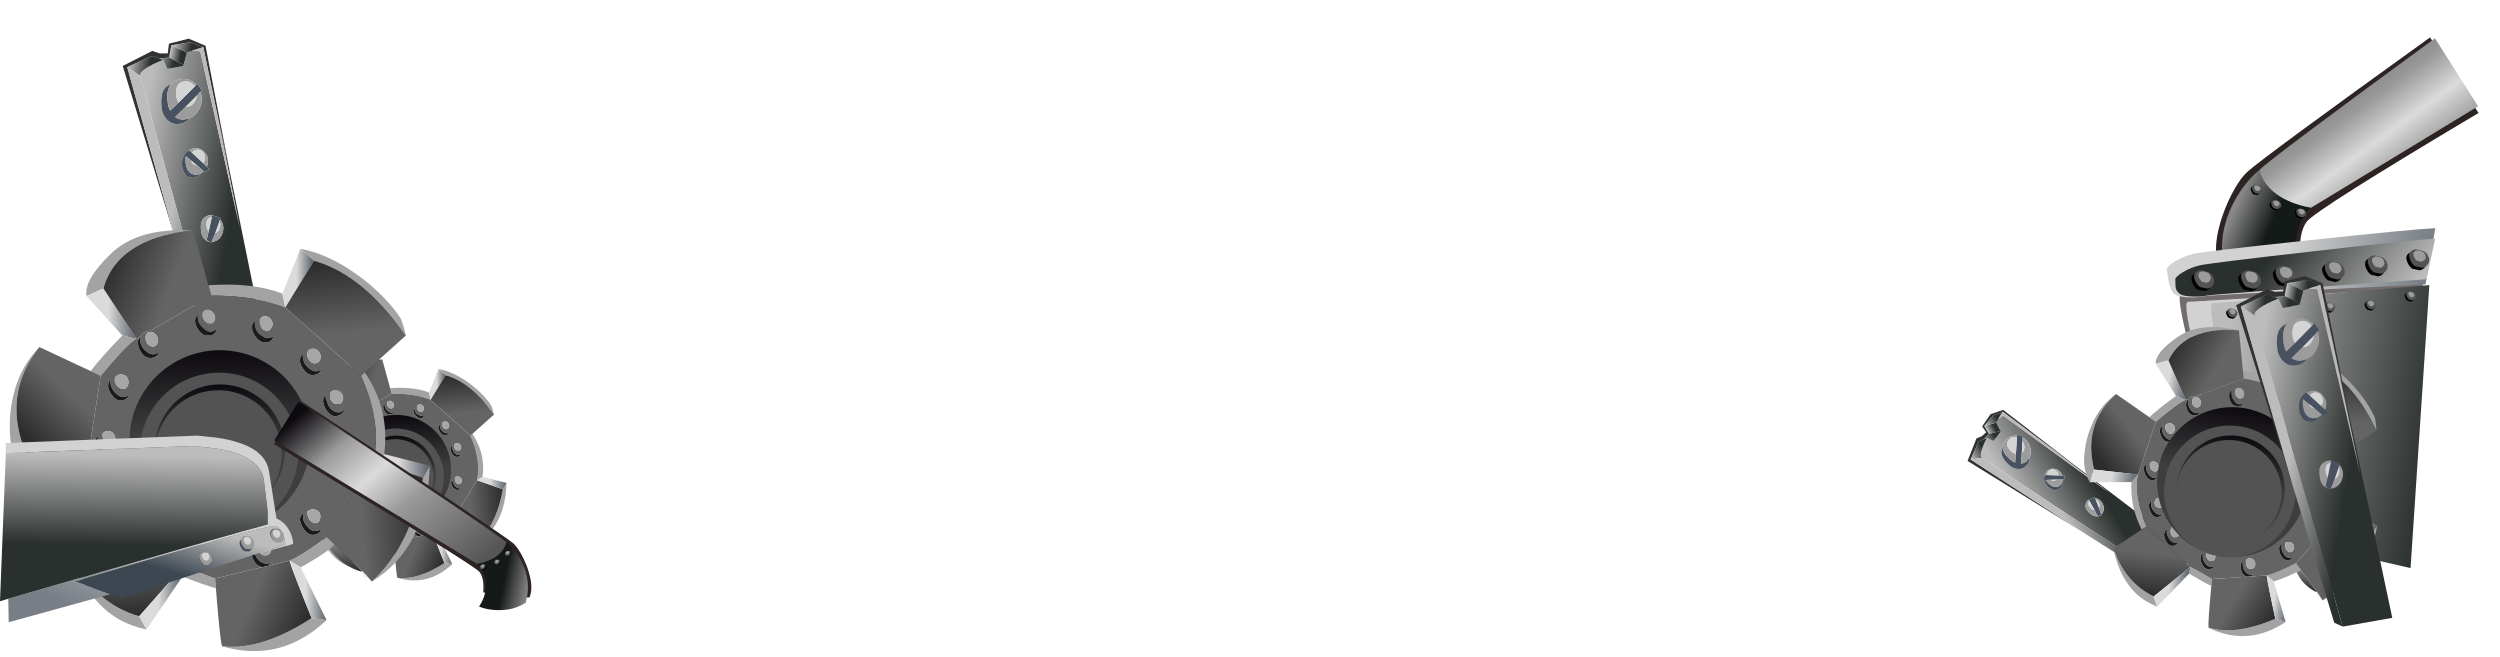 <?xml version="1.0" encoding="UTF-8" standalone="no"?>
<svg xmlns:xlink="http://www.w3.org/1999/xlink" height="230.5px" width="877.5px" xmlns="http://www.w3.org/2000/svg">
  <g transform="matrix(1.0, 0.0, 0.0, 1.0, 211.2, 0.85)">
    <use height="184.8" transform="matrix(0.985, 0.17, -0.17, 0.985, 565.65, -0.85)" width="102.2" xlink:href="#shape0"/>
    <use height="164.2" id="g2" transform="matrix(0.473, 0.0, 0.0, 0.473, -110.893, 125.212)" width="163.8" xlink:href="#sprite0"/>
    <use height="81.75" transform="matrix(0.473, 0.0, 0.0, 0.473, -91.45, 144.75)" width="81.6" xlink:href="#shape2"/>
    <use height="119.05" transform="matrix(0.94, 0.171, -0.171, 0.94, -165.7, 8.95)" width="72.7" xlink:href="#shape3"/>
    <use height="119.05" transform="matrix(0.598, -0.36, 0.36, 0.598, 474.3, 152.45)" width="72.7" xlink:href="#shape3"/>
    <use height="164.2" id="g1" transform="matrix(0.9, 0.0, 0.0, 0.9, -207.788, 79.932)" width="163.8" xlink:href="#sprite0"/>
    <use height="81.75" transform="matrix(0.778, 0.0, 0.0, 0.778, -165.75, 122.05)" width="81.6" xlink:href="#shape2"/>
    <use height="164.2" id="g3" transform="matrix(0.636, 0.11, -0.11, 0.636, 529.189, 107.162)" width="163.8" xlink:href="#sprite0"/>
    <use height="81.75" transform="matrix(0.636, 0.11, -0.11, 0.636, 550.8, 137.95)" width="81.6" xlink:href="#shape2"/>
    <use height="119.05" transform="matrix(0.985, 0.17, -0.17, 0.985, 576.1, 92.3)" width="72.7" xlink:href="#shape3"/>
    <use height="65.6" transform="matrix(1.0, 0.0, 0.0, 1.0, -211.2, 151.95)" width="102.9" xlink:href="#shape4"/>
    <use height="73.35" transform="matrix(1.0, 0.0, 0.0, 1.0, -115.1, 139.95)" width="90.4" xlink:href="#shape5"/>
  </g>
  <defs>
    <g id="shape0" transform="matrix(1.0, 0.0, 0.0, 1.0, 0.0, 0.0)">
      <path d="M15.55 83.85 Q15.2 79.3 16.15 73.75 17.0 68.7 18.65 64.15 20.25 59.7 22.05 57.45 26.65 51.5 77.25 0.0 L98.55 23.25 Q47.95 66.55 45.6 71.1 43.3 75.7 45.6 83.9 34.7 88.9 18.0 92.1 16.0 89.0 15.55 83.85" fill="#2d2323" fill-rule="evenodd" stroke="none"/>
      <path d="M46.2 66.1 Q27.2 67.45 26.1 56.05 30.1 50.6 79.0 0.0 L98.0 20.95 46.2 66.1" fill="url(#gradient0)" fill-rule="evenodd" stroke="none"/>
      <path d="M22.75 60.8 Q24.5 57.85 26.1 56.05 30.65 65.65 46.2 66.1 44.8 67.6 43.9 70.3 42.9 73.3 42.95 76.7 43.1 85.35 49.65 92.1 48.0 93.2 45.5 94.25 42.2 95.65 38.75 96.4 29.1 98.4 20.9 94.85 15.0 82.55 18.95 69.5 20.3 64.95 22.75 60.8" fill="url(#gradient1)" fill-rule="evenodd" stroke="none"/>
      <path d="M26.7 62.05 L27.75 62.95 Q28.1 63.6 27.8 64.15 L26.95 64.9 25.65 64.85 Q24.9 64.55 24.4 63.6 24.05 63.0 24.4 62.5 24.7 62.1 25.35 61.95 L26.7 62.05" fill="#000000" fill-rule="evenodd" stroke="none"/>
      <path d="M27.1 61.55 Q27.85 61.8 28.15 62.45 28.45 63.1 28.2 63.7 27.95 64.2 27.35 64.4 L26.0 64.35 Q25.25 64.0 24.8 63.1 24.5 62.5 24.8 62.0 25.1 61.6 25.8 61.45 L27.1 61.55" fill="#535353" fill-rule="evenodd" stroke="none"/>
      <path d="M26.9 61.65 L27.55 62.2 Q27.75 62.6 27.55 62.95 L27.0 63.45 26.2 63.4 Q25.75 63.2 25.45 62.6 25.25 62.2 25.45 61.95 25.65 61.65 26.05 61.6 L26.9 61.65" fill="#9c9c9c" fill-rule="evenodd" stroke="none"/>
      <path d="M35.25 67.05 Q35.55 67.7 35.25 68.3 L34.4 69.05 33.1 68.95 Q32.35 68.65 31.9 67.75 31.55 67.1 31.9 66.6 32.2 66.2 32.85 66.05 L34.2 66.15 Q34.9 66.45 35.25 67.05" fill="#000000" fill-rule="evenodd" stroke="none"/>
      <path d="M35.65 66.55 Q35.95 67.2 35.7 67.75 L34.8 68.55 33.5 68.45 Q32.75 68.15 32.3 67.2 31.95 66.6 32.3 66.15 32.6 65.7 33.25 65.55 L34.6 65.65 Q35.3 65.95 35.65 66.55" fill="#535353" fill-rule="evenodd" stroke="none"/>
      <path d="M35.0 66.3 Q35.2 66.7 35.05 67.05 L34.5 67.55 33.7 67.5 32.95 66.75 Q32.75 66.35 32.95 66.05 L33.55 65.7 Q34.55 65.5 35.0 66.3" fill="#9c9c9c" fill-rule="evenodd" stroke="none"/>
      <path d="M44.45 68.45 Q44.75 69.05 44.5 69.65 44.25 70.2 43.6 70.4 L42.3 70.35 Q41.55 70.0 41.1 69.05 40.75 68.45 41.1 68.0 41.4 67.55 42.05 67.45 L43.4 67.55 44.45 68.45" fill="#000000" fill-rule="evenodd" stroke="none"/>
      <path d="M43.8 67.05 Q44.5 67.3 44.85 67.95 45.15 68.55 44.85 69.15 L44.0 69.9 42.7 69.8 Q41.95 69.5 41.5 68.6 41.15 67.95 41.5 67.5 41.8 67.05 42.45 66.95 L43.8 67.05" fill="#535353" fill-rule="evenodd" stroke="none"/>
      <path d="M44.2 67.7 Q44.45 68.05 44.25 68.45 L43.7 68.9 42.9 68.85 42.15 68.1 Q41.95 67.7 42.15 67.4 42.3 67.15 42.75 67.05 L43.55 67.15 Q44.0 67.3 44.2 67.7" fill="#9c9c9c" fill-rule="evenodd" stroke="none"/>
      <path d="M89.35 84.4 L101.1 183.4 41.45 180.5 Q2.3 104.2 6.5 103.5 10.65 102.85 89.35 84.4" fill="#726c6c" fill-rule="evenodd" stroke="none"/>
      <path d="M88.6 87.3 L99.8 183.85 42.75 181.05 Q5.25 106.65 9.3 105.95 L88.6 87.3" fill="url(#gradient2)" fill-rule="evenodd" stroke="none"/>
      <path d="M91.8 85.75 L102.2 184.8 49.1 181.85 Q14.25 105.55 17.95 104.9 21.7 104.2 91.8 85.75" fill="url(#gradient3)" fill-rule="evenodd" stroke="none"/>
      <path d="M90.45 65.7 L90.45 85.75 Q16.8 102.15 14.6 103.05 12.4 103.95 9.3 104.35 5.45 104.9 3.95 103.95 2.6 103.1 1.4 100.1 L0.05 96.2 Q-0.35 95.15 2.35 92.75 5.15 90.3 8.45 88.95 12.0 87.5 47.15 77.5 82.85 67.35 90.45 65.7" fill="url(#gradient4)" fill-rule="evenodd" stroke="none"/>
      <path d="M91.05 69.35 L90.45 83.9 Q17.35 101.85 15.3 102.7 13.35 103.5 10.5 103.85 7.0 104.35 5.65 103.5 4.4 102.75 4.05 101.35 L3.6 99.2 Q3.2 98.25 5.7 96.05 8.25 93.8 11.25 92.6 14.6 91.2 49.05 81.15 84.25 70.8 91.05 69.35" fill="url(#gradient5)" fill-rule="evenodd" stroke="none"/>
      <path d="M16.0 97.3 Q16.65 98.6 16.1 99.75 15.6 100.85 14.4 101.25 L11.8 101.15 Q10.3 100.45 9.35 98.6 8.75 97.3 9.35 96.35 9.95 95.5 11.3 95.25 L13.95 95.45 Q15.35 96.0 16.0 97.3" fill="#000000" fill-rule="evenodd" stroke="none"/>
      <path d="M16.8 96.25 Q17.45 97.55 16.9 98.75 16.4 99.85 15.15 100.25 L12.55 100.1 Q11.1 99.45 10.15 97.6 9.5 96.3 10.15 95.35 10.75 94.5 12.1 94.2 L14.7 94.45 Q16.15 95.0 16.8 96.25" fill="#535353" fill-rule="evenodd" stroke="none"/>
      <path d="M15.55 95.75 Q15.95 96.55 15.6 97.3 15.3 97.95 14.55 98.25 L12.95 98.15 Q12.05 97.75 11.45 96.6 11.05 95.8 11.45 95.2 11.8 94.65 12.65 94.5 L14.3 94.65 Q15.15 94.95 15.55 95.75" fill="#9c9c9c" fill-rule="evenodd" stroke="none"/>
      <path d="M32.2 94.5 Q32.85 95.8 32.35 97.0 31.8 98.1 30.6 98.5 L28.0 98.4 Q26.55 97.7 25.6 95.85 24.95 94.55 25.6 93.6 26.2 92.75 27.55 92.5 L30.15 92.7 Q31.55 93.25 32.2 94.5" fill="#000000" fill-rule="evenodd" stroke="none"/>
      <path d="M33.0 93.5 Q33.65 94.8 33.1 95.95 32.6 97.05 31.35 97.5 L28.8 97.35 Q27.3 96.7 26.4 94.85 25.75 93.55 26.4 92.6 26.95 91.7 28.3 91.45 L30.9 91.65 Q32.35 92.2 33.0 93.5" fill="#535353" fill-rule="evenodd" stroke="none"/>
      <path d="M31.75 92.95 Q32.2 93.8 31.85 94.55 31.5 95.2 30.75 95.45 L29.15 95.4 Q28.25 94.95 27.7 93.8 27.25 93.0 27.65 92.4 28.0 91.9 28.85 91.7 L30.5 91.85 Q31.35 92.2 31.75 92.95" fill="#9c9c9c" fill-rule="evenodd" stroke="none"/>
      <path d="M43.95 90.9 Q44.6 92.2 44.05 93.35 43.55 94.45 42.3 94.85 L39.75 94.75 Q38.25 94.05 37.3 92.2 36.65 90.9 37.3 89.95 37.9 89.1 39.25 88.85 L41.85 89.05 Q43.3 89.6 43.95 90.9" fill="#000000" fill-rule="evenodd" stroke="none"/>
      <path d="M44.75 89.85 Q45.4 91.15 44.85 92.35 44.3 93.4 43.1 93.85 L40.5 93.7 Q39.05 93.05 38.1 91.2 37.45 89.9 38.1 88.95 38.7 88.05 40.05 87.8 L42.65 88.0 Q44.05 88.55 44.75 89.85" fill="#535353" fill-rule="evenodd" stroke="none"/>
      <path d="M43.5 89.35 Q43.9 90.15 43.55 90.9 L42.5 91.8 40.9 91.75 Q39.95 91.35 39.35 90.15 39.0 89.35 39.35 88.8 39.75 88.25 40.6 88.05 L42.2 88.2 Q43.1 88.55 43.5 89.35" fill="#9c9c9c" fill-rule="evenodd" stroke="none"/>
      <path d="M58.6 84.5 Q60.0 85.05 60.65 86.3 61.3 87.6 60.8 88.8 60.3 89.9 59.05 90.3 L56.45 90.15 Q55.0 89.5 54.05 87.65 53.4 86.35 54.05 85.4 54.65 84.55 56.0 84.3 L58.6 84.5" fill="#000000" fill-rule="evenodd" stroke="none"/>
      <path d="M59.4 83.5 Q60.8 84.0 61.45 85.3 62.1 86.6 61.55 87.75 61.05 88.85 59.85 89.3 L57.25 89.15 Q55.8 88.5 54.85 86.65 54.2 85.35 54.85 84.4 55.45 83.5 56.8 83.25 L59.4 83.5" fill="#535353" fill-rule="evenodd" stroke="none"/>
      <path d="M58.95 83.65 Q59.85 84.0 60.25 84.8 60.65 85.6 60.3 86.35 60.0 87.0 59.25 87.25 L57.65 87.2 Q56.7 86.8 56.1 85.6 55.75 84.8 56.1 84.2 56.5 83.7 57.35 83.5 L58.95 83.65" fill="#9c9c9c" fill-rule="evenodd" stroke="none"/>
      <path d="M75.15 81.75 Q75.85 83.05 75.3 84.25 74.8 85.35 73.55 85.8 L71.0 85.65 Q69.5 84.95 68.55 83.1 67.9 81.8 68.55 80.85 69.15 80.0 70.5 79.7 L73.1 79.95 Q74.55 80.5 75.15 81.75" fill="#000000" fill-rule="evenodd" stroke="none"/>
      <path d="M75.95 80.75 Q76.6 82.0 76.05 83.2 75.6 84.3 74.35 84.75 L71.75 84.6 Q70.3 83.9 69.35 82.05 68.7 80.8 69.35 79.85 69.9 78.95 71.3 78.7 L73.9 78.95 Q75.3 79.45 75.95 80.75" fill="#535353" fill-rule="evenodd" stroke="none"/>
      <path d="M74.75 80.25 Q75.15 81.05 74.8 81.75 74.5 82.45 73.75 82.7 L72.15 82.6 Q71.2 82.2 70.65 81.05 70.25 80.25 70.65 79.7 71.0 79.15 71.85 78.95 L73.45 79.1 Q74.35 79.45 74.75 80.25" fill="#9c9c9c" fill-rule="evenodd" stroke="none"/>
      <path d="M89.15 77.2 Q89.8 78.5 89.25 79.7 88.75 80.8 87.5 81.2 L84.9 81.1 Q83.45 80.4 82.5 78.55 81.85 77.25 82.5 76.3 83.1 75.45 84.45 75.2 L87.05 75.4 Q88.5 75.95 89.15 77.2" fill="#000000" fill-rule="evenodd" stroke="none"/>
      <path d="M89.95 76.2 Q90.6 77.5 90.0 78.65 89.55 79.75 88.3 80.2 L85.7 80.05 Q84.25 79.4 83.3 77.5 82.65 76.25 83.3 75.3 83.9 74.4 85.25 74.15 L87.85 74.35 Q89.3 74.9 89.95 76.2" fill="#535353" fill-rule="evenodd" stroke="none"/>
      <path d="M88.7 75.7 Q89.1 76.5 88.75 77.2 L87.7 78.15 86.1 78.1 Q85.2 77.65 84.6 76.5 84.2 75.7 84.6 75.15 84.95 74.6 85.8 74.4 L87.4 74.55 Q88.3 74.9 88.7 75.7" fill="#9c9c9c" fill-rule="evenodd" stroke="none"/>
      <path d="M26.55 107.2 Q26.85 107.8 26.6 108.4 26.35 108.95 25.75 109.15 L24.45 109.1 Q23.75 108.75 23.25 107.85 22.95 107.2 23.25 106.75 23.55 106.3 24.2 106.2 L25.5 106.3 Q26.2 106.55 26.55 107.2" fill="#000000" fill-rule="evenodd" stroke="none"/>
      <path d="M26.95 106.65 Q27.25 107.3 26.95 107.9 L26.1 108.65 24.85 108.6 Q24.1 108.25 23.65 107.35 23.3 106.7 23.65 106.2 23.95 105.8 24.6 105.65 L25.9 105.75 Q26.6 106.05 26.95 106.65" fill="#535353" fill-rule="evenodd" stroke="none"/>
      <path d="M26.3 106.4 L26.35 107.2 25.8 107.65 25.05 107.6 24.3 106.85 Q24.05 106.45 24.3 106.15 24.45 105.9 24.9 105.8 25.9 105.6 26.3 106.4" fill="#9c9c9c" fill-rule="evenodd" stroke="none"/>
      <path d="M38.8 104.75 Q39.1 105.35 38.85 105.95 L38.0 106.7 36.7 106.65 Q36.0 106.3 35.55 105.4 35.2 104.75 35.55 104.3 35.8 103.85 36.45 103.7 L37.75 103.85 Q38.45 104.1 38.8 104.75" fill="#000000" fill-rule="evenodd" stroke="none"/>
      <path d="M39.2 104.2 Q39.5 104.85 39.25 105.45 L38.4 106.2 37.1 106.15 Q36.4 105.8 35.9 104.9 35.6 104.25 35.9 103.75 36.2 103.35 36.85 103.2 L38.15 103.3 Q38.9 103.6 39.2 104.2" fill="#535353" fill-rule="evenodd" stroke="none"/>
      <path d="M38.6 103.95 L38.6 104.75 38.1 105.2 Q37.15 105.5 36.55 104.35 36.35 104.0 36.55 103.7 36.7 103.4 37.15 103.35 38.15 103.15 38.6 103.95" fill="#9c9c9c" fill-rule="evenodd" stroke="none"/>
      <path d="M60.0 99.25 Q60.3 99.9 60.05 100.5 L59.2 101.25 57.95 101.15 Q57.2 100.8 56.7 99.9 56.4 99.3 56.75 98.8 L57.7 98.25 59.0 98.35 Q59.7 98.6 60.0 99.25" fill="#000000" fill-rule="evenodd" stroke="none"/>
      <path d="M60.4 98.75 Q60.7 99.4 60.45 99.95 L59.6 100.75 58.3 100.65 Q57.6 100.35 57.1 99.4 56.8 98.75 57.1 98.3 57.4 97.9 58.1 97.75 L59.35 97.85 Q60.05 98.1 60.4 98.75" fill="#535353" fill-rule="evenodd" stroke="none"/>
      <path d="M59.8 98.5 Q60.0 98.9 59.8 99.25 L59.3 99.75 Q58.35 100.05 57.75 98.9 57.55 98.5 57.75 98.2 L58.35 97.9 59.15 97.95 59.8 98.5" fill="#9c9c9c" fill-rule="evenodd" stroke="none"/>
      <path d="M73.95 96.05 Q74.3 96.7 74.0 97.3 73.75 97.85 73.15 98.05 L71.9 98.0 Q71.15 97.65 70.7 96.75 70.35 96.1 70.7 95.6 70.95 95.2 71.65 95.05 L72.95 95.15 Q73.65 95.45 73.95 96.05" fill="#000000" fill-rule="evenodd" stroke="none"/>
      <path d="M74.35 95.55 Q74.65 96.2 74.4 96.8 L73.55 97.55 72.25 97.45 Q71.55 97.15 71.1 96.2 70.75 95.6 71.1 95.1 71.35 94.7 72.05 94.55 L73.3 94.7 Q74.0 94.95 74.35 95.55" fill="#535353" fill-rule="evenodd" stroke="none"/>
      <path d="M73.75 95.3 Q73.95 95.7 73.75 96.05 L73.25 96.55 72.45 96.5 Q72.0 96.3 71.7 95.7 71.5 95.35 71.7 95.05 71.9 94.8 72.3 94.7 73.3 94.5 73.75 95.3" fill="#9c9c9c" fill-rule="evenodd" stroke="none"/>
      <path d="M87.35 90.6 Q87.7 91.25 87.4 91.8 L86.55 92.6 85.25 92.5 Q84.55 92.2 84.05 91.25 83.75 90.6 84.05 90.15 84.35 89.75 85.05 89.6 L86.35 89.7 Q87.05 90.0 87.35 90.6" fill="#000000" fill-rule="evenodd" stroke="none"/>
      <path d="M87.75 90.1 Q88.05 90.75 87.8 91.35 87.55 91.9 86.95 92.05 L85.65 92.0 Q84.9 91.65 84.45 90.75 84.15 90.15 84.45 89.65 84.75 89.25 85.4 89.1 L86.7 89.2 Q87.4 89.45 87.75 90.1" fill="#535353" fill-rule="evenodd" stroke="none"/>
      <path d="M87.1 89.85 Q87.35 90.25 87.15 90.6 L86.65 91.05 85.85 91.05 85.1 90.25 Q84.9 89.9 85.1 89.6 85.3 89.3 85.7 89.2 L86.5 89.3 87.1 89.85" fill="#9c9c9c" fill-rule="evenodd" stroke="none"/>
    </g>
    <linearGradient gradientTransform="matrix(0.033, 0.027, -0.029, 0.03, 62.05, 33.05)" gradientUnits="userSpaceOnUse" id="gradient0" spreadMethod="pad" x1="-819.2" x2="819.2">
      <stop offset="0.0" stop-color="#565656"/>
      <stop offset="0.404" stop-color="#999999"/>
      <stop offset="0.592" stop-color="#dbdbdb"/>
      <stop offset="0.78" stop-color="#9b9b9b"/>
      <stop offset="1.0" stop-color="#0d0a0f"/>
    </linearGradient>
    <linearGradient gradientTransform="matrix(0.019, 0.007, -0.006, 0.024, 33.5, 76.55)" gradientUnits="userSpaceOnUse" id="gradient1" spreadMethod="pad" x1="-819.2" x2="819.2">
      <stop offset="0.059" stop-color="#878787"/>
      <stop offset="0.486" stop-color="#141a17"/>
    </linearGradient>
    <linearGradient gradientTransform="matrix(0.055, 0.0, 0.0, 0.059, 54.4, 135.6)" gradientUnits="userSpaceOnUse" id="gradient2" spreadMethod="pad" x1="-819.2" x2="819.2">
      <stop offset="0.439" stop-color="#d2d2d2"/>
      <stop offset="1.0" stop-color="#787e86"/>
    </linearGradient>
    <linearGradient gradientTransform="matrix(0.051, -0.002, 0.002, 0.06, 59.95, 135.25)" gradientUnits="userSpaceOnUse" id="gradient3" spreadMethod="pad" x1="-819.2" x2="819.2">
      <stop offset="0.094" stop-color="#bcbcbc"/>
      <stop offset="1.0" stop-color="#2a302d"/>
    </linearGradient>
    <linearGradient gradientTransform="matrix(0.055, 0.0, 0.0, 0.024, 45.3, 85.1)" gradientUnits="userSpaceOnUse" id="gradient4" spreadMethod="pad" x1="-819.2" x2="819.2">
      <stop offset="0.439" stop-color="#d2d2d2"/>
      <stop offset="1.0" stop-color="#787e86"/>
    </linearGradient>
    <linearGradient gradientTransform="matrix(-0.052, -0.005, 0.012, -0.021, 47.35, 86.7)" gradientUnits="userSpaceOnUse" id="gradient5" spreadMethod="pad" x1="-819.2" x2="819.2">
      <stop offset="0.059" stop-color="#bcbcbc"/>
      <stop offset="0.643" stop-color="#2a302d"/>
    </linearGradient>
    <g id="sprite0" transform="matrix(1.0, 0.0, 0.0, 1.0, 81.9, 82.1)">
      <use height="164.2" transform="matrix(1.0, 0.0, 0.0, 1.0, -81.9, -82.1)" width="163.8" xlink:href="#shape1"/>
    </g>
    <g id="shape1" transform="matrix(1.0, 0.0, 0.0, 1.0, 0.0, 0.0)">
      <path d="M78.55 25.5 L77.45 21.5 Q94.75 20.25 106.35 24.75 L107.5 30.15 Q96.45 25.6 78.55 25.5 M71.55 0.15 Q59.05 1.15 50.5 5.8 39.55 11.7 36.55 22.75 L29.95 25.7 Q28.85 19.4 39.5 9.15 50.15 -1.15 71.55 0.15 M118.65 11.9 L113.35 7.3 Q118.9 8.2 124.95 11.1 130.5 13.7 135.95 17.7 141.05 21.4 145.4 25.8 149.6 30.05 152.3 34.15 153.15 35.5 154.5 41.1 137.95 17.35 118.65 11.9 M137.0 56.8 L138.5 55.45 Q148.3 69.95 146.05 87.35 L142.0 89.9 Q144.9 73.9 137.0 56.8 M163.8 91.85 Q162.9 123.75 141.25 137.05 156.5 122.95 161.1 96.6 L163.8 91.85 M124.85 124.35 Q120.9 127.35 113.5 131.5 L109.1 128.9 Q113.9 127.0 123.65 119.65 L126.85 122.7 124.85 124.35 M123.55 152.1 Q105.6 168.95 82.8 162.3 98.1 164.05 117.75 151.3 L123.55 152.1 M80.4 139.65 Q76.3 138.55 67.35 135.1 L67.4 131.4 Q72.8 133.05 80.1 135.85 L80.4 139.65 M53.35 155.75 Q46.95 154.35 42.45 151.7 30.65 144.7 24.45 128.55 33.7 145.7 50.5 150.6 L53.35 155.75 M37.85 115.85 Q29.4 104.5 28.0 91.4 L30.8 86.75 Q30.15 99.05 40.25 113.85 L37.85 115.85 M5.65 95.3 Q1.15 89.7 0.35 82.4 -0.85 72.0 2.1 61.85 4.8 52.7 11.55 45.6 -3.5 64.6 6.8 88.15 L5.65 95.3 M31.55 54.95 Q36.2 48.95 43.9 41.1 L49.4 42.35 Q46.4 43.75 35.5 56.75 L31.55 54.95" fill="#a3a3a3" fill-rule="evenodd" stroke="none"/>
      <path d="M36.55 22.75 L49.4 42.35 43.9 41.1 29.95 25.7 36.55 22.75" fill="url(#gradient6)" fill-rule="evenodd" stroke="none"/>
      <path d="M49.4 42.35 L51.0 41.45 Q51.8 39.9 53.55 39.5 L54.9 39.2 78.55 25.5 Q96.45 25.6 107.5 30.15 L137.0 56.8 Q144.9 73.9 142.0 89.9 L123.65 119.65 Q113.9 127.0 109.1 128.9 L100.95 130.85 102.3 129.1 Q101.6 129.95 100.55 130.1 97.8 130.05 96.3 127.7 95.05 125.65 95.0 123.2 93.9 124.55 94.3 126.35 94.7 128.25 95.7 129.65 96.7 131.05 98.45 131.45 L80.1 135.85 Q72.8 133.05 67.4 131.4 L40.25 113.85 Q30.15 99.05 30.8 86.75 L35.5 56.75 Q46.4 43.75 49.4 42.35 M75.05 33.0 Q75.2 35.5 77.5 36.45 78.9 36.9 79.9 35.7 L80.25 34.5 Q80.3 32.7 78.95 31.6 77.9 30.75 76.55 31.0 75.0 31.55 75.05 33.0 M95.55 35.6 Q94.3 37.0 94.7 38.7 95.55 42.05 98.6 43.6 L100.9 43.75 Q102.45 43.05 102.9 41.3 101.25 42.55 99.2 41.75 96.8 40.9 95.9 38.65 95.3 37.1 95.55 35.6 M73.3 32.95 Q71.95 34.4 72.35 36.15 73.0 39.1 75.5 40.75 L78.6 40.95 Q80.1 40.3 80.65 38.7 78.65 40.6 76.5 39.15 73.2 36.9 73.3 32.95 M97.75 34.45 Q97.35 35.0 97.35 35.65 97.35 37.75 99.2 38.9 100.65 39.8 101.75 38.55 102.95 37.1 102.25 35.5 101.3 33.3 98.8 33.65 L97.75 34.45 M121.2 49.9 Q121.5 47.7 119.45 46.5 118.05 45.85 116.75 46.75 116.4 47.0 116.25 47.4 115.55 49.6 117.4 51.3 118.4 52.3 119.8 51.8 121.0 51.25 121.2 49.9 M113.6 49.1 Q112.8 50.65 113.5 52.4 114.25 54.15 115.65 55.5 117.35 57.05 119.55 56.25 121.1 55.75 121.65 54.05 119.7 55.85 117.5 54.45 114.05 52.35 114.3 48.25 L113.6 49.1 M125.05 63.45 Q124.35 66.25 126.75 67.7 L129.2 67.6 Q130.45 66.35 130.05 64.65 129.55 62.75 127.4 62.3 125.95 62.15 125.05 63.45 M123.25 65.5 L123.15 64.3 Q121.9 65.65 122.3 67.45 122.85 69.85 124.6 71.5 126.4 73.2 128.45 72.2 129.95 71.6 130.55 70.05 128.55 71.8 126.4 70.55 124.9 69.7 124.2 68.15 L123.25 65.5 M125.5 89.1 Q125.55 90.0 125.95 90.9 126.6 92.4 128.25 92.8 130.6 92.5 130.6 90.15 130.6 88.65 129.35 87.7 128.25 86.85 126.9 87.1 125.4 87.45 125.5 89.1 M139.8 135.4 L139.4 135.05 139.3 134.9 139.8 135.4 M79.75 124.85 Q80.4 122.7 78.65 121.3 77.65 120.5 76.2 120.75 74.15 121.35 74.65 123.25 74.95 124.45 75.6 125.25 76.75 126.75 78.5 126.2 79.5 125.85 79.75 124.85 M72.3 123.5 Q71.6 125.15 72.3 126.75 73.05 128.5 74.35 129.85 75.3 130.8 76.8 130.95 78.05 130.95 79.0 130.3 79.95 129.65 80.35 128.45 L79.2 129.2 Q77.05 130.0 75.3 128.4 72.8 126.2 72.95 122.65 L72.3 123.5 M99.6 126.85 Q101.3 126.85 101.8 125.4 102.2 124.25 101.75 123.15 100.75 120.9 98.25 121.3 96.55 121.65 96.7 123.25 96.8 124.7 97.6 125.85 98.3 126.85 99.6 126.85 M128.55 95.95 Q126.65 95.6 125.4 94.05 123.55 91.85 123.65 89.05 121.9 91.5 123.35 94.1 124.75 96.6 127.5 97.1 129.8 97.1 131.0 94.95 130.0 96.15 128.55 95.95 M114.3 110.55 Q112.8 111.85 113.35 113.75 114.05 116.15 115.7 117.75 116.7 118.7 118.1 118.85 120.75 118.8 121.65 116.3 120.55 117.45 119.05 117.35 117.75 117.3 116.65 116.25 115.3 115.0 114.55 113.15 L114.3 110.55 M116.1 109.65 L116.15 110.95 Q116.6 113.5 118.9 114.3 120.7 114.25 121.05 112.55 121.6 110.05 119.4 109.1 117.7 108.45 116.1 109.65 M57.25 41.05 Q56.15 39.5 54.2 39.75 53.05 40.35 53.0 41.7 52.95 42.5 53.2 43.25 53.8 45.05 55.55 45.4 57.3 45.4 57.75 43.8 58.1 42.3 57.25 41.05 M50.0 44.0 Q50.1 46.2 51.55 48.1 53.4 50.5 56.25 49.65 57.9 49.05 58.3 47.4 56.4 49.15 54.15 47.9 52.6 47.05 51.75 45.6 50.55 43.7 50.95 41.65 49.9 42.55 50.0 44.0 M41.85 56.75 L41.2 57.3 Q40.6 58.75 41.5 60.2 42.4 61.55 44.0 61.95 45.65 61.9 46.15 60.35 46.55 59.1 46.1 58.15 45.7 56.9 44.55 56.5 43.05 55.9 41.85 56.75 M38.7 62.3 Q39.45 64.1 40.8 65.4 42.55 67.05 44.7 66.2 46.3 65.5 46.75 64.0 44.8 65.85 42.55 64.55 40.4 63.25 39.6 60.9 39.1 59.55 39.4 58.2 L38.7 59.05 Q38.05 60.7 38.7 62.3 M36.25 80.6 Q36.85 83.6 39.85 83.55 41.85 82.45 40.95 80.2 40.3 78.5 38.6 78.35 37.25 78.15 36.2 79.35 L36.25 80.6 M34.4 80.25 Q32.95 81.5 33.45 83.45 34.2 86.4 36.65 87.95 38.15 88.95 39.7 88.25 41.25 87.55 41.75 86.0 39.8 87.85 37.55 86.55 36.2 85.7 35.25 84.2 34.1 82.4 34.4 80.25 M53.55 112.5 Q53.3 113.4 53.5 114.35 L54.15 115.8 Q55.25 117.45 56.95 116.75 58.4 116.1 58.4 114.4 58.4 112.85 57.2 111.9 56.2 111.15 54.75 111.35 53.8 111.6 53.55 112.5 M47.25 101.7 Q47.65 100.4 47.25 99.45 46.5 97.75 44.7 97.55 42.5 97.4 42.2 99.55 L42.35 100.65 Q43.0 102.7 45.1 102.55 L46.65 102.4 47.25 101.7 M42.1 104.4 Q40.2 102.35 40.5 99.5 39.15 100.85 39.6 102.65 40.15 104.95 41.85 106.7 43.6 108.45 45.75 107.5 47.3 106.85 47.8 105.3 46.0 107.1 43.7 105.65 L42.1 104.4 M57.9 120.3 L58.85 119.05 Q56.9 120.8 54.7 119.55 52.6 118.3 51.75 115.9 51.35 114.65 51.5 113.25 50.1 114.65 50.55 116.5 51.05 118.75 52.9 120.5 54.7 122.3 56.75 121.2 57.4 120.85 57.9 120.3" fill="#646464" fill-rule="evenodd" stroke="none"/>
      <path d="M77.45 21.5 L78.55 25.5 54.9 39.2 53.55 39.5 Q51.8 39.9 51.0 41.45 L49.4 42.35 36.55 22.75 Q39.55 11.7 50.5 5.8 59.05 1.15 71.55 0.15 L77.45 21.5" fill="url(#gradient7)" fill-rule="evenodd" stroke="none"/>
      <path d="M75.05 33.0 Q75.0 31.55 76.55 31.0 77.9 30.75 78.95 31.6 80.3 32.7 80.25 34.5 L79.9 35.7 Q78.9 36.9 77.5 36.45 75.2 35.5 75.05 33.0 M97.75 34.45 L98.8 33.65 Q101.3 33.3 102.25 35.5 102.95 37.1 101.75 38.55 100.65 39.8 99.2 38.9 97.35 37.75 97.35 35.65 97.35 35.0 97.75 34.45 M121.2 49.9 Q121.0 51.25 119.8 51.8 118.4 52.3 117.4 51.3 115.55 49.6 116.25 47.4 116.4 47.0 116.75 46.75 118.05 45.85 119.45 46.5 121.5 47.7 121.2 49.9 M125.05 63.45 Q125.95 62.15 127.4 62.3 129.55 62.75 130.05 64.65 130.45 66.35 129.2 67.6 L126.75 67.7 Q124.35 66.25 125.05 63.45 M125.5 89.1 Q125.4 87.45 126.9 87.1 128.25 86.85 129.35 87.7 130.6 88.65 130.6 90.15 130.6 92.5 128.25 92.8 126.6 92.4 125.95 90.9 125.55 90.0 125.5 89.1 M79.75 124.85 Q79.5 125.85 78.5 126.2 76.75 126.75 75.6 125.25 74.95 124.45 74.65 123.25 74.15 121.35 76.2 120.75 77.65 120.5 78.65 121.3 80.4 122.7 79.75 124.85 M99.6 126.85 Q98.3 126.85 97.6 125.85 96.8 124.7 96.7 123.25 96.55 121.65 98.25 121.3 100.75 120.9 101.75 123.15 102.2 124.25 101.8 125.4 101.3 126.85 99.6 126.85 M116.1 109.65 Q117.7 108.45 119.4 109.1 121.6 110.05 121.05 112.55 120.7 114.25 118.9 114.3 116.6 113.5 116.15 110.95 L116.1 109.65 M57.25 41.05 Q58.1 42.3 57.75 43.8 57.3 45.4 55.55 45.4 53.8 45.05 53.2 43.25 52.95 42.5 53.0 41.7 53.05 40.35 54.2 39.75 56.15 39.5 57.25 41.05 M41.85 56.75 Q43.05 55.9 44.55 56.5 45.7 56.9 46.1 58.15 46.55 59.1 46.15 60.35 45.65 61.9 44.0 61.95 42.4 61.55 41.5 60.2 40.6 58.75 41.2 57.3 L41.85 56.75 M36.25 80.6 L36.2 79.35 Q37.25 78.15 38.6 78.35 40.3 78.5 40.95 80.2 41.85 82.45 39.85 83.55 36.85 83.6 36.25 80.6 M47.25 101.7 L46.65 102.4 45.1 102.55 Q43.0 102.7 42.35 100.65 L42.2 99.55 Q42.5 97.4 44.7 97.55 46.5 97.75 47.25 99.45 47.65 100.4 47.25 101.7 M53.55 112.5 Q53.8 111.6 54.75 111.35 56.2 111.15 57.2 111.9 58.4 112.85 58.4 114.4 58.4 116.1 56.95 116.75 55.25 117.45 54.15 115.8 L53.5 114.35 Q53.3 113.4 53.55 112.5" fill="#a6a6a6" fill-rule="evenodd" stroke="none"/>
      <path d="M73.3 32.95 Q73.2 36.9 76.5 39.15 78.65 40.6 80.65 38.7 80.1 40.3 78.6 40.95 L75.5 40.75 Q73.0 39.1 72.35 36.15 71.95 34.4 73.3 32.95 M95.55 35.6 Q95.3 37.1 95.9 38.65 96.8 40.9 99.2 41.75 101.25 42.55 102.9 41.3 102.45 43.05 100.9 43.75 L98.6 43.6 Q95.55 42.05 94.7 38.7 94.3 37.0 95.55 35.6 M113.6 49.1 L114.3 48.25 Q114.05 52.35 117.5 54.45 119.7 55.85 121.65 54.05 121.1 55.75 119.55 56.25 117.35 57.05 115.65 55.5 114.25 54.15 113.5 52.4 112.8 50.65 113.6 49.1 M123.25 65.5 L124.2 68.15 Q124.9 69.7 126.4 70.55 128.55 71.8 130.55 70.05 129.95 71.6 128.45 72.2 126.4 73.2 124.6 71.5 122.85 69.85 122.3 67.45 121.9 65.65 123.15 64.3 L123.25 65.5 M72.3 123.5 L72.95 122.65 Q72.8 126.2 75.3 128.4 77.05 130.0 79.2 129.2 L80.35 128.45 Q79.95 129.65 79.0 130.3 78.05 130.95 76.8 130.95 75.3 130.8 74.35 129.85 73.05 128.5 72.3 126.75 71.6 125.15 72.3 123.5 M98.45 131.45 Q96.7 131.05 95.7 129.65 94.7 128.25 94.3 126.35 93.9 124.55 95.0 123.2 95.05 125.65 96.3 127.7 97.8 130.05 100.55 130.1 101.6 129.95 102.3 129.1 L100.95 130.85 98.45 131.45 M114.3 110.55 L114.55 113.15 Q115.3 115.0 116.65 116.25 117.75 117.3 119.05 117.35 120.55 117.45 121.65 116.3 120.75 118.8 118.1 118.85 116.7 118.7 115.7 117.75 114.05 116.15 113.35 113.75 112.8 111.85 114.3 110.55 M128.55 95.95 Q130.0 96.15 131.0 94.95 129.8 97.1 127.5 97.1 124.75 96.6 123.35 94.1 121.9 91.5 123.65 89.05 123.55 91.85 125.4 94.05 126.65 95.6 128.55 95.95 M50.0 44.0 Q49.9 42.55 50.95 41.65 50.55 43.7 51.75 45.6 52.6 47.05 54.15 47.9 56.4 49.15 58.3 47.4 57.9 49.05 56.25 49.65 53.4 50.5 51.55 48.1 50.1 46.2 50.0 44.0 M38.7 62.3 Q38.05 60.7 38.7 59.05 L39.4 58.2 Q39.1 59.55 39.6 60.9 40.4 63.25 42.55 64.55 44.8 65.85 46.75 64.0 46.3 65.5 44.7 66.2 42.55 67.05 40.8 65.4 39.45 64.1 38.7 62.3 M34.4 80.25 Q34.1 82.4 35.25 84.2 36.2 85.7 37.55 86.55 39.8 87.85 41.75 86.0 41.25 87.55 39.7 88.25 38.15 88.95 36.65 87.95 34.2 86.4 33.45 83.45 32.95 81.5 34.4 80.25 M42.1 104.4 L43.7 105.65 Q46.0 107.1 47.8 105.3 47.3 106.85 45.75 107.5 43.6 108.45 41.85 106.7 40.15 104.95 39.6 102.65 39.15 100.85 40.5 99.5 40.2 102.35 42.1 104.4 M57.9 120.3 Q57.4 120.85 56.75 121.2 54.7 122.3 52.9 120.5 51.05 118.75 50.55 116.5 50.1 114.65 51.5 113.25 51.35 114.65 51.75 115.9 52.6 118.3 54.7 119.55 56.9 120.8 58.85 119.05 L57.9 120.3" fill="#1a1a1a" fill-rule="evenodd" stroke="none"/>
      <path d="M11.55 45.6 L31.55 54.95 35.5 56.75 30.8 86.75 6.8 88.15 Q-3.5 64.6 11.55 45.6" fill="url(#gradient8)" fill-rule="evenodd" stroke="none"/>
      <path d="M24.45 128.55 L37.85 115.85 40.25 113.85 67.4 131.4 50.5 150.6 Q33.7 145.7 24.45 128.55" fill="url(#gradient9)" fill-rule="evenodd" stroke="none"/>
      <path d="M28.0 91.4 L5.65 95.3 6.8 88.15 30.8 86.75 28.0 91.4" fill="url(#gradient10)" fill-rule="evenodd" stroke="none"/>
      <path d="M67.35 135.1 L53.35 155.75 50.5 150.6 67.4 131.4 67.35 135.1" fill="url(#gradient11)" fill-rule="evenodd" stroke="none"/>
      <path d="M107.5 30.15 L106.35 24.75 113.35 7.3 118.65 11.9 107.5 30.15" fill="url(#gradient12)" fill-rule="evenodd" stroke="none"/>
      <path d="M118.65 11.9 Q137.95 17.35 154.5 41.1 L138.5 55.45 137.0 56.8 107.5 30.15 118.65 11.9" fill="url(#gradient13)" fill-rule="evenodd" stroke="none"/>
      <path d="M82.8 162.3 Q82.05 160.1 80.4 139.65 L80.1 135.85 98.45 131.45 100.95 130.85 109.1 128.9 Q110.75 134.1 117.75 151.3 98.1 164.05 82.8 162.3" fill="url(#gradient14)" fill-rule="evenodd" stroke="none"/>
      <path d="M137.15 133.2 Q129.6 131.0 124.85 124.35 L126.85 122.7 137.4 132.95 137.15 133.2" fill="url(#gradient15)" fill-rule="evenodd" stroke="none"/>
      <path d="M141.25 137.05 L139.8 135.4 139.3 134.9 137.4 132.95 126.85 122.7 123.65 119.65 142.0 89.9 161.1 96.6 Q156.5 122.95 141.25 137.05" fill="url(#gradient16)" fill-rule="evenodd" stroke="none"/>
      <path d="M113.5 131.5 L123.55 152.1 117.75 151.3 Q110.75 134.1 109.1 128.9 L113.5 131.5" fill="url(#gradient17)" fill-rule="evenodd" stroke="none"/>
      <path d="M139.4 135.05 L138.75 136.05 137.15 133.2 137.4 132.95 139.3 134.9 139.4 135.05" fill="url(#gradient18)" fill-rule="evenodd" stroke="none"/>
      <path d="M146.05 87.35 L163.8 91.85 161.1 96.6 142.0 89.9 146.05 87.35" fill="url(#gradient19)" fill-rule="evenodd" stroke="none"/>
    </g>
    <linearGradient gradientTransform="matrix(0.012, 0.0, 0.0, 0.012, 39.65, 32.55)" gradientUnits="userSpaceOnUse" id="gradient6" spreadMethod="pad" x1="-819.2" x2="819.2">
      <stop offset="0.439" stop-color="#dbdbdb"/>
      <stop offset="1.0" stop-color="#5a626a"/>
    </linearGradient>
    <linearGradient gradientTransform="matrix(0.024, 0.009, -0.009, 0.024, 57.55, 21.25)" gradientUnits="userSpaceOnUse" id="gradient7" spreadMethod="pad" x1="-819.2" x2="819.2">
      <stop offset="0.0" stop-color="#2d2d2d"/>
      <stop offset="0.627" stop-color="#646464"/>
    </linearGradient>
    <linearGradient gradientTransform="matrix(0.011, -0.021, 0.016, 0.015, 19.45, 66.85)" gradientUnits="userSpaceOnUse" id="gradient8" spreadMethod="pad" x1="-819.2" x2="819.2">
      <stop offset="0.0" stop-color="#2d2d2d"/>
      <stop offset="0.627" stop-color="#646464"/>
    </linearGradient>
    <linearGradient gradientTransform="matrix(-0.002, -0.022, 0.026, -0.002, 45.9, 132.2)" gradientUnits="userSpaceOnUse" id="gradient9" spreadMethod="pad" x1="-819.2" x2="819.2">
      <stop offset="0.0" stop-color="#2d2d2d"/>
      <stop offset="0.627" stop-color="#646464"/>
    </linearGradient>
    <linearGradient gradientTransform="matrix(0.015, 0.0, 0.0, 0.005, 18.2, 91.0)" gradientUnits="userSpaceOnUse" id="gradient10" spreadMethod="pad" x1="-819.2" x2="819.2">
      <stop offset="0.439" stop-color="#dbdbdb"/>
      <stop offset="1.0" stop-color="#5a626a"/>
    </linearGradient>
    <linearGradient gradientTransform="matrix(0.01, 0.0, 0.0, 0.015, 58.95, 143.55)" gradientUnits="userSpaceOnUse" id="gradient11" spreadMethod="pad" x1="-819.2" x2="819.2">
      <stop offset="0.439" stop-color="#dbdbdb"/>
      <stop offset="1.0" stop-color="#5a626a"/>
    </linearGradient>
    <linearGradient gradientTransform="matrix(0.007, 0.0, 0.0, 0.014, 112.5, 18.7)" gradientUnits="userSpaceOnUse" id="gradient12" spreadMethod="pad" x1="-819.2" x2="819.2">
      <stop offset="0.439" stop-color="#dbdbdb"/>
      <stop offset="1.0" stop-color="#5a626a"/>
    </linearGradient>
    <linearGradient gradientTransform="matrix(0.003, 0.027, -0.029, 0.003, 131.0, 34.3)" gradientUnits="userSpaceOnUse" id="gradient13" spreadMethod="pad" x1="-819.2" x2="819.2">
      <stop offset="0.0" stop-color="#2d2d2d"/>
      <stop offset="0.627" stop-color="#646464"/>
    </linearGradient>
    <linearGradient gradientTransform="matrix(-0.021, -0.007, 0.008, -0.019, 98.95, 145.65)" gradientUnits="userSpaceOnUse" id="gradient14" spreadMethod="pad" x1="-819.2" x2="819.2">
      <stop offset="0.0" stop-color="#2d2d2d"/>
      <stop offset="0.627" stop-color="#646464"/>
    </linearGradient>
    <linearGradient gradientTransform="matrix(-0.001, -0.012, 0.014, -0.001, 134.65, 123.05)" gradientUnits="userSpaceOnUse" id="gradient15" spreadMethod="pad" x1="-819.2" x2="819.2">
      <stop offset="0.0" stop-color="#2d2d2d"/>
      <stop offset="0.627" stop-color="#888888"/>
    </linearGradient>
    <linearGradient gradientTransform="matrix(-0.023, 0.003, -0.002, -0.029, 142.35, 113.45)" gradientUnits="userSpaceOnUse" id="gradient16" spreadMethod="pad" x1="-819.2" x2="819.2">
      <stop offset="0.0" stop-color="#2d2d2d"/>
      <stop offset="0.627" stop-color="#646464"/>
    </linearGradient>
    <linearGradient gradientTransform="matrix(0.009, 0.0, 0.0, 0.014, 116.3, 140.45)" gradientUnits="userSpaceOnUse" id="gradient17" spreadMethod="pad" x1="-819.2" x2="819.2">
      <stop offset="0.439" stop-color="#dbdbdb"/>
      <stop offset="1.0" stop-color="#5a626a"/>
    </linearGradient>
    <linearGradient gradientTransform="matrix(0.006, 0.0, 0.0, 0.008, 141.8, 129.3)" gradientUnits="userSpaceOnUse" id="gradient18" spreadMethod="pad" x1="-819.2" x2="819.2">
      <stop offset="0.431" stop-color="#efefef"/>
      <stop offset="1.0" stop-color="#5a626a"/>
    </linearGradient>
    <linearGradient gradientTransform="matrix(0.013, 0.0, 0.0, 0.006, 152.9, 91.95)" gradientUnits="userSpaceOnUse" id="gradient19" spreadMethod="pad" x1="-819.2" x2="819.2">
      <stop offset="0.439" stop-color="#dbdbdb"/>
      <stop offset="1.0" stop-color="#5a626a"/>
    </linearGradient>
    <g id="shape2" transform="matrix(1.0, 0.0, 0.0, 1.0, 0.0, 0.0)">
      <path d="M46.5 0.45 Q54.65 1.55 61.75 5.85 68.9 10.1 73.75 16.75 78.45 23.15 80.35 30.9 82.3 38.65 81.2 46.5 80.05 54.65 75.8 61.75 71.5 68.9 64.85 73.75 58.45 78.4 50.75 80.35 43.0 82.3 35.1 81.2 26.95 80.05 19.85 75.8 12.75 71.5 7.9 64.9 3.2 58.45 1.25 50.7 -0.7 43.0 0.4 35.15 1.55 26.95 5.85 19.85 10.1 12.75 16.75 7.9 23.15 3.2 30.9 1.25 38.65 -0.7 46.5 0.45" fill="url(#gradient20)" fill-rule="evenodd" stroke="none"/>
      <path d="M45.45 10.5 Q52.6 11.5 58.85 15.25 65.05 19.0 69.3 24.85 73.45 30.45 75.15 37.25 76.85 44.05 75.85 50.95 74.85 58.1 71.15 64.35 67.4 70.6 61.55 74.85 55.95 78.95 49.15 80.65 42.35 82.35 35.45 81.4 28.3 80.4 22.05 76.65 15.8 72.9 11.55 67.05 7.45 61.45 5.75 54.65 4.05 47.85 5.0 40.95 6.0 33.8 9.75 27.6 13.5 21.35 19.3 17.05 24.95 12.95 31.75 11.25 38.55 9.55 45.45 10.5" fill="#535353" fill-rule="evenodd" stroke="none"/>
      <path d="M12.3 52.0 Q10.9 46.4 11.7 40.75 12.5 34.85 15.6 29.75 18.7 24.6 23.45 21.15 28.1 17.75 33.65 16.35 39.25 14.95 44.9 15.75 50.8 16.55 55.9 19.65 61.05 22.7 64.55 27.5 67.9 32.15 69.3 37.7 70.7 43.3 69.9 48.95 69.1 54.8 66.0 59.95 62.95 65.1 58.15 68.55 53.55 71.95 47.95 73.35 42.35 74.75 36.7 73.95 30.85 73.15 25.7 70.05 20.55 67.0 17.1 62.2 13.7 57.55 12.3 52.0" fill="url(#gradient21)" fill-rule="evenodd" stroke="none"/>
      <path d="M12.35 53.65 Q11.0 48.2 11.75 42.7 12.55 37.0 15.55 32.0 18.55 27.0 23.2 23.6 27.7 20.3 33.1 18.95 38.55 17.6 44.05 18.35 49.75 19.2 54.75 22.15 59.75 25.15 63.15 29.8 66.45 34.3 67.8 39.75 69.15 45.15 68.4 50.7 67.6 56.4 64.6 61.4 61.6 66.4 56.95 69.8 52.45 73.05 47.0 74.45 41.6 75.8 36.05 75.0 30.4 74.2 25.4 71.2 20.4 68.25 17.0 63.6 13.7 59.1 12.35 53.65" fill="#535353" fill-rule="evenodd" stroke="none"/>
    </g>
    <linearGradient gradientTransform="matrix(0.0, -0.05, 0.05, 0.0, 40.8, 40.8)" gradientUnits="userSpaceOnUse" id="gradient20" spreadMethod="pad" x1="-819.2" x2="819.2">
      <stop offset="0.533" stop-color="#3e3e3e"/>
      <stop offset="1.0" stop-color="#0d0a0f"/>
    </linearGradient>
    <linearGradient gradientTransform="matrix(0.0, -0.036, 0.036, 0.0, 40.8, 44.85)" gradientUnits="userSpaceOnUse" id="gradient21" spreadMethod="pad" x1="-819.2" x2="819.2">
      <stop offset="0.533" stop-color="#3e3e3e"/>
      <stop offset="1.0" stop-color="#0d0a0f"/>
    </linearGradient>
    <g id="shape3" transform="matrix(1.0, 0.0, 0.0, 1.0, 0.0, 0.0)">
      <path d="M44.95 43.6 L72.7 113.05 56.05 119.05 6.95 16.6 Q6.1 14.45 14.2 9.35 L16.35 12.35 21.9 10.2 21.95 9.8 22.35 5.1 24.8 3.75 24.1 4.15 27.05 3.8 53.0 65.15 36.3 22.9 44.95 43.6 M18.65 17.65 Q16.0 19.15 16.1 22.35 16.15 25.1 17.2 27.75 17.8 29.2 19.15 30.35 21.75 32.55 24.85 31.2 26.6 30.55 27.65 28.65 29.45 27.5 30.25 25.4 31.65 21.7 29.8 18.35 L30.15 17.75 28.15 15.75 27.9 16.15 Q25.3 14.3 22.2 15.0 19.85 15.7 18.65 17.65 M29.5 40.3 Q27.65 41.95 27.7 44.55 27.8 47.2 29.5 49.1 30.4 50.15 31.7 50.0 32.7 50.25 33.75 49.7 34.65 49.15 35.0 48.15 L36.25 46.95 36.75 47.25 38.1 45.85 37.05 45.1 Q37.75 41.45 34.6 39.6 33.9 39.25 33.15 39.05 31.05 38.85 29.5 40.3 M42.2 62.3 Q40.5 62.4 39.55 63.6 38.4 64.85 38.75 66.9 39.2 69.85 40.7 71.2 41.8 72.15 43.1 72.1 L43.65 72.25 43.7 72.0 Q46.45 71.15 47.0 68.4 47.6 65.2 45.25 63.25 L45.25 62.7 42.2 62.3" fill="url(#gradient22)" fill-rule="evenodd" stroke="none"/>
      <path d="M16.2 8.1 L16.2 3.55 22.35 5.1 21.95 9.8 16.2 8.1" fill="url(#gradient23)" fill-rule="evenodd" stroke="none"/>
      <path d="M30.2 72.9 L0.0 14.2 9.7 6.8 12.5 7.25 15.45 6.7 15.25 3.1 22.05 0.0 28.6 1.45 44.95 43.6 36.3 22.9 27.9 2.1 22.75 1.25 16.2 3.55 16.2 8.1 12.75 9.1 9.95 8.65 1.7 14.35 30.2 72.9" fill="#323232" fill-rule="evenodd" stroke="none"/>
      <path d="M16.2 3.55 L22.75 1.25 27.9 2.1 24.8 3.75 22.35 5.1 16.2 3.55" fill="url(#gradient24)" fill-rule="evenodd" stroke="none"/>
      <path d="M27.9 2.1 L36.3 22.9 53.0 65.15 27.05 3.8 24.1 4.15 24.8 3.75 27.9 2.1" fill="#bdb9b9" fill-rule="evenodd" stroke="none"/>
      <path d="M12.75 9.1 L16.2 8.1 21.95 9.8 21.9 10.2 16.35 12.35 14.2 9.35 12.75 9.1" fill="url(#gradient25)" fill-rule="evenodd" stroke="none"/>
      <path d="M1.7 14.35 L9.95 8.65 12.75 9.1 14.2 9.35 Q6.1 14.45 6.95 16.6 L1.7 14.35" fill="url(#gradient26)" fill-rule="evenodd" stroke="none"/>
      <path d="M27.65 28.65 Q26.6 30.55 24.85 31.2 21.75 32.55 19.15 30.35 17.8 29.2 17.2 27.75 16.15 25.1 16.1 22.35 16.0 19.15 18.65 17.65 17.7 19.35 18.05 21.8 18.6 25.25 20.05 27.25 L22.6 23.8 27.45 16.8 27.9 16.15 28.15 15.75 30.15 17.75 29.8 18.35 28.8 19.95 25.5 24.75 22.3 29.2 Q23.8 29.95 25.65 29.55 L27.65 28.65 M29.5 40.3 L30.75 41.0 35.5 44.05 37.05 45.1 38.1 45.85 36.75 47.25 36.25 46.95 33.8 45.5 31.15 44.0 28.7 42.65 28.8 43.55 Q29.25 46.5 30.75 47.9 32.05 49.05 33.75 48.65 L35.0 48.15 Q34.65 49.15 33.75 49.7 32.7 50.25 31.7 50.0 30.4 50.15 29.5 49.1 27.8 47.2 27.7 44.55 27.65 41.95 29.5 40.3 M43.1 72.1 L41.75 71.7 41.95 68.45 42.15 62.95 42.2 62.3 45.25 62.7 45.25 63.25 45.2 63.95 44.45 68.55 43.7 72.0 43.65 72.25 43.1 72.1" fill="#47515f" fill-rule="evenodd" stroke="none"/>
      <path d="M27.65 28.65 L25.65 29.55 Q23.8 29.95 22.3 29.2 L25.5 24.75 Q26.85 24.75 27.85 23.35 28.8 21.95 28.8 19.95 L29.8 18.35 Q31.65 21.7 30.25 25.4 29.45 27.5 27.65 28.65 M27.9 16.15 L27.45 16.8 Q25.0 14.6 22.2 16.3 21.15 17.0 21.0 18.2 20.6 21.3 22.6 23.8 L20.05 27.25 Q18.6 25.25 18.05 21.8 17.7 19.35 18.65 17.65 19.85 15.7 22.2 15.0 25.3 14.3 27.9 16.15 M30.75 41.0 L29.5 40.3 Q31.05 38.85 33.15 39.05 33.9 39.25 34.6 39.6 37.75 41.45 37.05 45.1 L35.5 44.05 Q36.4 42.2 35.1 40.5 34.2 39.4 32.85 39.5 31.4 39.6 30.75 41.0 M35.0 48.15 L33.75 48.65 Q32.05 49.05 30.75 47.9 29.25 46.5 28.8 43.55 L28.7 42.65 31.15 44.0 Q31.15 44.6 31.95 45.05 L33.8 45.5 36.25 46.95 35.0 48.15 M43.1 72.1 Q41.8 72.15 40.7 71.2 39.2 69.85 38.75 66.9 38.4 64.85 39.55 63.6 40.5 62.4 42.2 62.3 L42.15 62.95 Q40.6 63.45 40.6 65.1 40.65 67.1 41.95 68.45 L41.75 71.7 43.1 72.1 M45.25 63.25 Q47.6 65.2 47.0 68.4 46.45 71.15 43.7 72.0 L44.45 68.55 Q45.45 67.9 45.7 66.6 46.0 65.1 45.2 63.95 L45.25 63.25" fill="#9c9c9c" fill-rule="evenodd" stroke="none"/>
      <path d="M25.5 24.75 L28.8 19.95 Q28.8 21.95 27.85 23.35 26.85 24.75 25.5 24.75 M27.45 16.8 L22.6 23.8 Q20.6 21.3 21.0 18.2 21.15 17.0 22.2 16.3 25.0 14.6 27.45 16.8 M31.15 44.0 L33.8 45.5 31.95 45.05 Q31.15 44.6 31.15 44.0 M35.5 44.05 L30.75 41.0 Q31.4 39.6 32.85 39.5 34.2 39.4 35.1 40.5 36.4 42.2 35.5 44.05 M41.95 68.45 Q40.65 67.1 40.6 65.1 40.6 63.45 42.15 62.95 L41.95 68.45 M45.2 63.95 Q46.0 65.1 45.7 66.6 45.45 67.9 44.45 68.55 L45.2 63.95" fill="#d4d4d4" fill-rule="evenodd" stroke="none"/>
      <path d="M56.05 119.05 L52.9 118.2 30.2 72.9 1.7 14.35 6.95 16.6 56.05 119.05" fill="url(#gradient27)" fill-rule="evenodd" stroke="none"/>
    </g>
    <linearGradient gradientTransform="matrix(0.04, 0.0, 0.0, 0.071, 39.8, 60.55)" gradientUnits="userSpaceOnUse" id="gradient22" spreadMethod="pad" x1="-819.2" x2="819.2">
      <stop offset="0.059" stop-color="#bcbcbc"/>
      <stop offset="0.643" stop-color="#2a302d"/>
    </linearGradient>
    <linearGradient gradientTransform="matrix(0.004, 0.0, 0.0, 0.004, 19.35, 6.85)" gradientUnits="userSpaceOnUse" id="gradient23" spreadMethod="pad" x1="-819.2" x2="819.2">
      <stop offset="0.059" stop-color="#bcbcbc"/>
      <stop offset="0.643" stop-color="#2a302d"/>
    </linearGradient>
    <linearGradient gradientTransform="matrix(0.007, 0.0, 0.0, 0.002, 22.05, 3.15)" gradientUnits="userSpaceOnUse" id="gradient24" spreadMethod="pad" x1="-819.2" x2="819.2">
      <stop offset="0.059" stop-color="#bcbcbc"/>
      <stop offset="0.643" stop-color="#2a302d"/>
    </linearGradient>
    <linearGradient gradientTransform="matrix(0.007, 0.0, 0.0, 0.003, 16.6, 10.2)" gradientUnits="userSpaceOnUse" id="gradient25" spreadMethod="pad" x1="-819.2" x2="819.2">
      <stop offset="0.059" stop-color="#bcbcbc"/>
      <stop offset="0.643" stop-color="#2a302d"/>
    </linearGradient>
    <linearGradient gradientTransform="matrix(0.008, 0.0, 0.0, 0.005, 7.95, 12.6)" gradientUnits="userSpaceOnUse" id="gradient26" spreadMethod="pad" x1="-819.2" x2="819.2">
      <stop offset="0.059" stop-color="#bcbcbc"/>
      <stop offset="0.643" stop-color="#2a302d"/>
    </linearGradient>
    <linearGradient gradientTransform="matrix(0.033, 0.0, 0.0, 0.064, 28.85, 66.65)" gradientUnits="userSpaceOnUse" id="gradient27" spreadMethod="pad" x1="-819.2" x2="819.2">
      <stop offset="0.471" stop-color="#bcbcbc"/>
      <stop offset="0.91" stop-color="#2a302d"/>
    </linearGradient>
    <g id="shape4" transform="matrix(1.0, 0.0, 0.0, 1.0, 0.0, 0.0)">
      <path d="M88.5 39.6 Q88.15 40.45 87.4 40.8 L85.8 40.7 Q84.85 40.15 84.25 38.7 83.9 37.75 84.25 37.0 L84.65 36.55 Q84.45 37.2 84.8 37.95 85.35 39.35 86.25 39.85 L87.9 39.95 88.5 39.6 M96.5 37.3 Q95.55 36.75 95.0 35.3 94.55 34.3 95.0 33.65 95.35 32.9 96.2 32.75 L97.85 32.9 98.1 33.1 96.5 32.9 Q95.6 33.1 95.3 33.8 94.85 34.5 95.3 35.5 95.75 36.7 96.5 37.3" fill="#47515f" fill-rule="evenodd" stroke="none"/>
      <path d="M88.15 36.5 L87.35 35.65 86.3 35.55 Q85.8 35.7 85.55 36.15 85.3 36.55 85.55 37.2 85.9 38.05 86.5 38.4 L87.5 38.45 88.15 37.7 Q88.4 37.15 88.15 36.5 M84.65 36.55 L84.8 36.25 Q85.1 35.55 86.0 35.35 L87.6 35.55 Q88.5 35.95 88.9 36.95 89.3 37.9 88.95 38.8 L88.5 39.6 87.9 39.95 86.25 39.85 Q85.35 39.35 84.8 37.95 84.45 37.2 84.65 36.55 M74.35 44.45 L73.25 45.6 71.65 45.5 Q70.7 44.95 70.1 43.5 69.7 42.55 70.1 41.85 70.45 41.15 71.3 41.0 L72.95 41.1 Q73.8 41.5 74.25 42.5 74.6 43.5 74.35 44.45 M96.55 33.1 Q96.0 33.25 95.8 33.7 95.55 34.1 95.8 34.75 96.15 35.6 96.75 35.95 L97.75 36.0 98.4 35.25 Q98.6 34.7 98.35 34.1 98.1 33.5 97.6 33.25 L96.55 33.1 M96.5 37.3 Q95.75 36.7 95.3 35.5 94.85 34.5 95.3 33.8 95.6 33.1 96.5 32.9 L98.1 33.1 98.7 33.45 99.4 34.5 99.65 35.6 99.5 36.35 Q99.15 37.25 98.4 37.55 L96.8 37.5 96.6 37.35 96.5 37.3 M72.7 41.25 L71.65 41.15 Q71.1 41.25 70.95 41.7 70.65 42.15 70.95 42.8 71.25 43.65 71.85 43.95 L72.85 44.05 73.5 43.3 Q73.7 42.75 73.45 42.15 73.25 41.5 72.7 41.25" fill="#9c9c9c" fill-rule="evenodd" stroke="none"/>
      <path d="M88.15 36.5 Q88.4 37.15 88.15 37.7 L87.5 38.45 86.5 38.4 Q85.9 38.05 85.55 37.2 85.3 36.55 85.55 36.15 85.8 35.7 86.3 35.55 L87.35 35.65 88.15 36.5 M96.55 33.1 L97.6 33.25 Q98.1 33.5 98.35 34.1 98.6 34.7 98.4 35.25 L97.75 36.0 96.75 35.95 Q96.15 35.6 95.8 34.75 95.55 34.1 95.8 33.7 96.0 33.25 96.55 33.1 M72.7 41.25 Q73.25 41.5 73.45 42.15 73.7 42.75 73.5 43.3 L72.85 44.05 71.85 43.95 Q71.25 43.65 70.95 42.8 70.65 42.15 70.95 41.7 71.1 41.25 71.65 41.15 L72.7 41.25" fill="#d4d4d4" fill-rule="evenodd" stroke="none"/>
      <path d="M2.05 6.25 L2.0 2.7 69.1 0.1 75.55 0.75 Q80.1 1.35 83.6 2.5 93.45 5.65 94.45 12.8 L97.05 29.2 Q100.2 30.5 101.8 33.9 102.9 36.2 102.9 38.15 L90.0 41.65 100.2 38.3 99.65 35.6 99.4 34.5 98.7 33.45 Q97.85 32.1 96.55 31.85 93.7 31.25 26.35 51.3 L38.75 55.75 3.05 65.6 2.9 57.35 Q84.25 33.7 93.95 31.25 L93.9 26.25 92.6 15.65 Q91.6 8.95 81.95 6.0 78.55 4.9 74.05 4.4 L67.75 3.75 2.05 6.25" fill="url(#gradient28)" fill-rule="evenodd" stroke="none"/>
      <path d="M2.9 57.35 L0.0 58.25 2.05 6.25 67.75 3.75 74.05 4.4 Q78.55 4.9 81.95 6.0 91.6 8.95 92.6 15.65 L93.9 26.25 93.95 31.25 Q84.25 33.7 2.9 57.35" fill="url(#gradient29)" fill-rule="evenodd" stroke="none"/>
      <path d="M90.0 41.65 L42.55 57.1 38.75 55.75 26.35 51.3 Q93.7 31.25 96.55 31.85 97.85 32.1 98.7 33.45 L98.1 33.1 97.85 32.9 96.2 32.75 Q95.35 32.9 95.0 33.65 94.55 34.3 95.0 35.3 95.55 36.75 96.5 37.3 L96.6 37.35 96.8 37.5 98.4 37.55 Q99.15 37.25 99.5 36.35 L99.65 35.6 100.2 38.3 90.0 41.65 M84.65 36.55 L84.25 37.0 Q83.9 37.75 84.25 38.7 84.85 40.15 85.8 40.7 L87.4 40.8 Q88.15 40.45 88.5 39.6 L88.95 38.8 Q89.3 37.9 88.9 36.95 88.5 35.95 87.6 35.55 L86.0 35.35 Q85.1 35.55 84.8 36.25 L84.65 36.55 M74.35 44.45 Q74.6 43.5 74.25 42.5 73.8 41.5 72.95 41.1 L71.3 41.0 Q70.45 41.15 70.1 41.85 69.7 42.55 70.1 43.5 70.7 44.95 71.65 45.5 L73.25 45.6 74.35 44.45" fill="url(#gradient30)" fill-rule="evenodd" stroke="none"/>
    </g>
    <linearGradient gradientTransform="matrix(-0.034, 0.033, -0.051, -0.022, 52.45, 32.85)" gradientUnits="userSpaceOnUse" id="gradient28" spreadMethod="pad" x1="-819.2" x2="819.2">
      <stop offset="0.439" stop-color="#d2d2d2"/>
      <stop offset="1.0" stop-color="#787e86"/>
    </linearGradient>
    <linearGradient gradientTransform="matrix(-0.002, 0.033, -0.057, -0.001, 46.95, 30.95)" gradientUnits="userSpaceOnUse" id="gradient29" spreadMethod="pad" x1="-819.2" x2="819.2">
      <stop offset="0.059" stop-color="#bcbcbc"/>
      <stop offset="0.643" stop-color="#2a302d"/>
    </linearGradient>
    <linearGradient gradientTransform="matrix(-0.027, 0.012, -0.036, -0.011, 63.3, 44.3)" gradientUnits="userSpaceOnUse" id="gradient30" spreadMethod="pad" x1="-819.2" x2="819.2">
      <stop offset="0.059" stop-color="#bcbcbc"/>
      <stop offset="0.643" stop-color="#3d4751"/>
    </linearGradient>
    <g id="shape5" transform="matrix(1.0, 0.0, 0.0, 1.0, 0.0, 0.0)">
      <path d="M89.75 68.9 Q80.1 68.8 73.5 67.1 73.95 62.25 72.2 59.95 70.45 57.6 0.0 15.1 L9.6 0.0 Q80.9 47.1 84.05 49.9 85.25 51.0 86.65 53.35 88.0 55.75 89.0 58.45 90.05 61.45 90.35 64.05 90.6 66.95 89.75 68.9" fill="#2d2323" fill-rule="evenodd" stroke="none"/>
      <path d="M71.4 57.15 L0.15 13.8 8.65 0.15 Q78.9 46.9 81.65 49.55 82.15 56.05 71.4 57.15" fill="url(#gradient31)" fill-rule="evenodd" stroke="none"/>
      <path d="M73.1 59.3 Q72.35 57.9 71.4 57.15 80.05 55.35 81.65 49.55 L83.95 51.85 Q85.75 53.95 87.0 56.3 90.5 63.25 88.45 70.75 84.15 73.5 78.65 73.35 74.85 73.3 72.05 72.1 75.05 67.65 74.25 62.8 73.95 60.9 73.1 59.3" fill="url(#gradient32)" fill-rule="evenodd" stroke="none"/>
      <path d="M81.4 53.6 Q81.7 52.75 82.6 52.75 L83.2 53.0 Q83.5 53.2 83.3 53.6 L82.8 54.45 82.05 54.6 81.5 54.25 Q81.25 53.95 81.4 53.6" fill="#000000" fill-rule="evenodd" stroke="none"/>
      <path d="M81.15 53.35 Q81.25 52.95 81.65 52.75 L82.35 52.55 82.95 52.75 Q83.2 53.0 83.05 53.4 82.75 54.5 81.8 54.35 L81.25 54.05 Q81.0 53.7 81.15 53.35" fill="#535353" fill-rule="evenodd" stroke="none"/>
      <path d="M81.45 53.15 Q81.6 52.65 82.2 52.65 82.85 52.65 82.65 53.15 82.45 53.85 81.85 53.75 L81.5 53.55 Q81.4 53.35 81.45 53.15" fill="#9c9c9c" fill-rule="evenodd" stroke="none"/>
      <path d="M77.6 56.6 L78.15 56.05 78.85 55.8 79.5 56.05 79.6 56.65 Q79.2 57.75 78.25 57.6 L77.7 57.35 Q77.5 57.0 77.6 56.6" fill="#000000" fill-rule="evenodd" stroke="none"/>
      <path d="M77.35 56.4 Q77.45 56.0 77.85 55.75 L78.55 55.6 79.2 55.75 Q79.45 56.05 79.35 56.4 78.95 57.55 78.0 57.4 L77.45 57.05 Q77.25 56.8 77.35 56.4" fill="#535353" fill-rule="evenodd" stroke="none"/>
      <path d="M77.7 56.15 Q77.85 55.7 78.45 55.7 79.05 55.7 78.9 56.25 78.65 56.9 78.05 56.85 L77.75 56.6 77.7 56.15" fill="#9c9c9c" fill-rule="evenodd" stroke="none"/>
      <path d="M72.65 58.3 L73.1 57.7 73.85 57.5 74.45 57.75 Q74.7 57.95 74.55 58.35 L74.0 59.15 73.25 59.3 72.7 58.95 Q72.5 58.7 72.65 58.3" fill="#000000" fill-rule="evenodd" stroke="none"/>
      <path d="M72.4 58.05 Q72.6 57.25 73.6 57.3 L74.2 57.45 Q74.45 57.75 74.3 58.1 L73.7 58.9 73.0 59.1 72.45 58.75 Q72.2 58.45 72.4 58.05" fill="#535353" fill-rule="evenodd" stroke="none"/>
      <path d="M72.65 57.85 Q72.85 57.4 73.4 57.35 74.05 57.35 73.85 57.85 73.7 58.6 73.1 58.5 L72.7 58.3 72.65 57.85" fill="#9c9c9c" fill-rule="evenodd" stroke="none"/>
    </g>
    <linearGradient gradientTransform="matrix(-0.049, -0.023, 0.015, -0.013, 42.1, 29.5)" gradientUnits="userSpaceOnUse" id="gradient31" spreadMethod="pad" x1="-819.2" x2="819.2">
      <stop offset="0.0" stop-color="#565656"/>
      <stop offset="0.404" stop-color="#999999"/>
      <stop offset="0.592" stop-color="#dbdbdb"/>
      <stop offset="0.78" stop-color="#9b9b9b"/>
      <stop offset="1.0" stop-color="#0d0a0f"/>
    </linearGradient>
    <linearGradient gradientTransform="matrix(-0.013, -0.001, 0.003, -0.015, 80.55, 62.35)" gradientUnits="userSpaceOnUse" id="gradient32" spreadMethod="pad" x1="-819.2" x2="819.2">
      <stop offset="0.059" stop-color="#878787"/>
      <stop offset="0.486" stop-color="#141a17"/>
    </linearGradient>
  </defs>
</svg>
